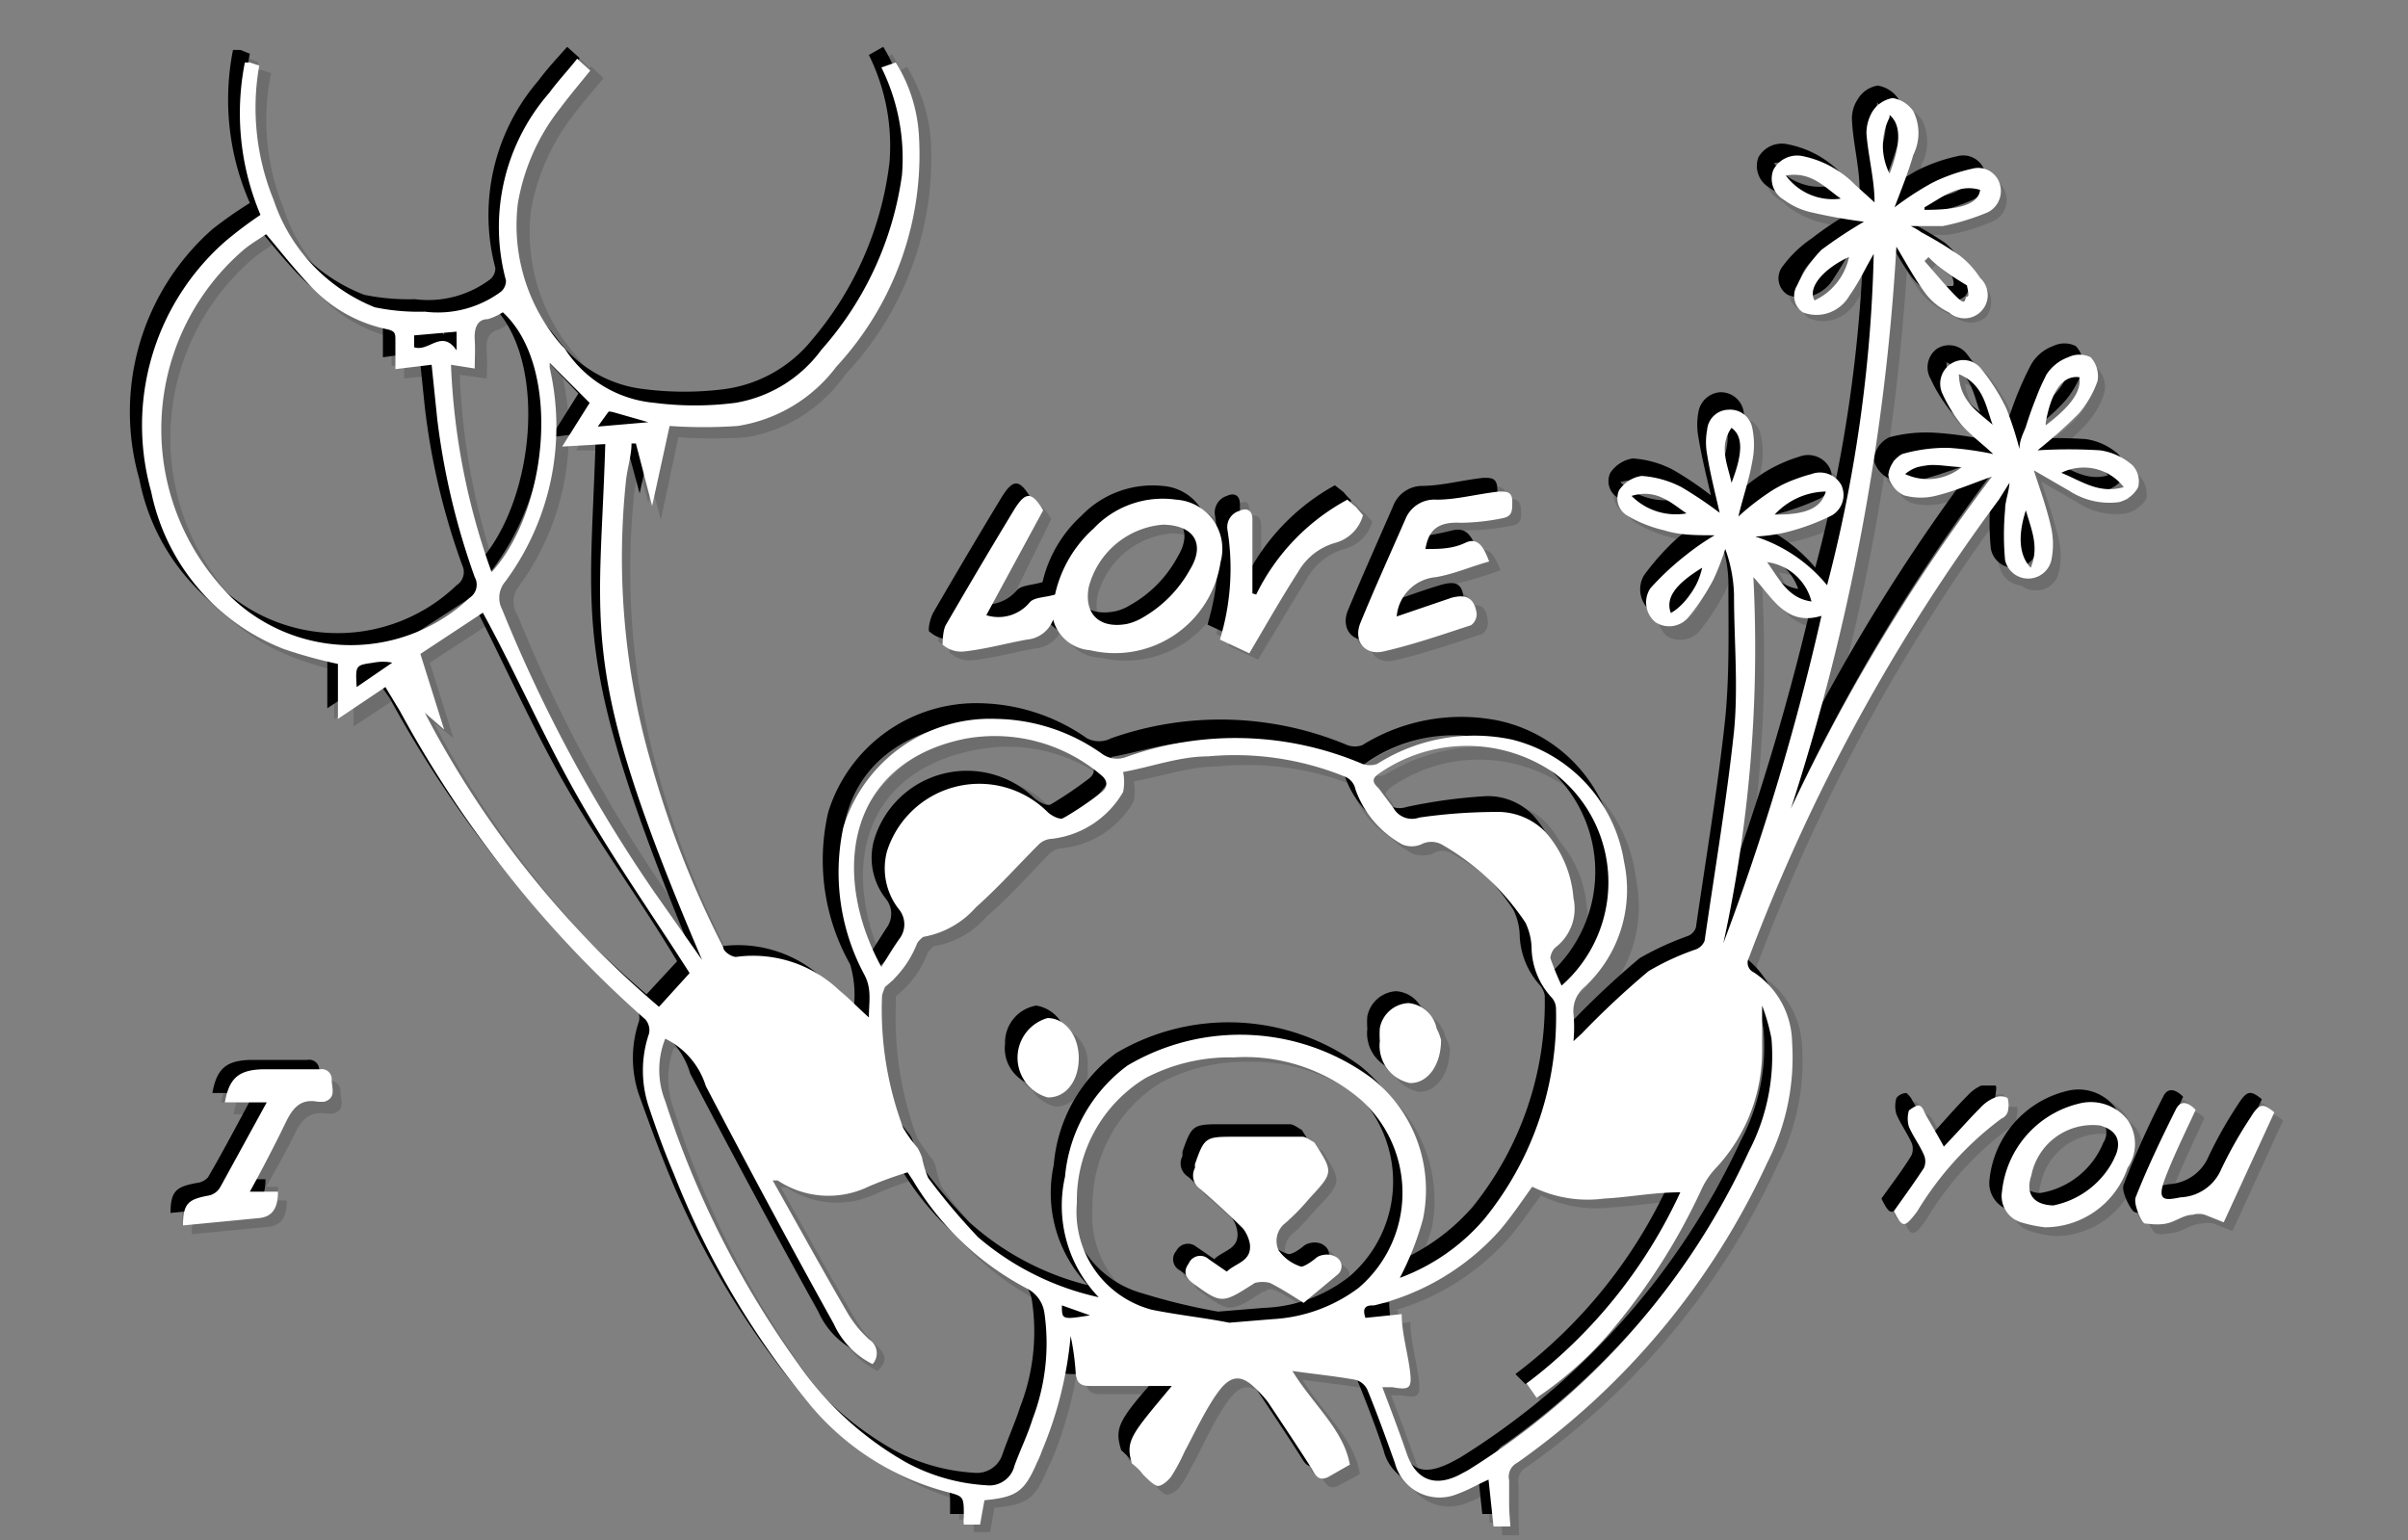 <svg xmlns="http://www.w3.org/2000/svg" viewBox="0 0 38.55 24.66"><rect x="0" y="0" width="38.55" height="24.66" fill="#808080" stroke="none"/><defs><style>.cls-1{isolation:isolate;}.cls-2{opacity:0.15;}.cls-2,.cls-3{mix-blend-mode:multiply;}.cls-4{fill:#fff;}</style></defs><title>convert-FIX-SVG-03</title><g class="cls-1"><g id="Layer_1" data-name="Layer 1"><g class="cls-2"><path d="M24.12,24.38h-.27l-.07-.75c-.18.08-.34.17-.51.23a.72.72,0,0,1-1-.5c-.14-.39-.29-.78-.44-1.16a.33.33,0,0,0-.21-.17c-.33-.06-.66-.09-1-.14.34.55.83.94.92,1.51l-.35.19c-.13.07-.18,0-.24-.12-.24-.36-.47-.72-.71-1.07a1.9,1.9,0,0,0-.19-.21c-.23-.23-.4-.24-.59,0s-.38.64-.56,1c-.08.13-.13.27-.22.39s-.15.16-.22.15-.16-.12-.23-.19a.91.91,0,0,0-.17-.17c-.11-.37-.06-.48.63-1.25l-.52,0h-.8c-.15,0-.21-.08-.21-.23a2.82,2.82,0,0,0-.09-.57,6.46,6.46,0,0,1-.45,1.83l-.09.19c-.2.47-.31.55-.84.6l-.07.39h-.26c0-.05,0-.09,0-.12,0-.33,0-.33-.26-.4a4.07,4.07,0,0,1-2.1-1.39,12.91,12.91,0,0,1-2.21-3.73c-.15-.35-.28-.71-.41-1.07a1.83,1.83,0,0,1,0-1.18.3.3,0,0,0-.05-.23,18.12,18.12,0,0,1-3.94-4.94L6.12,11l-.77.51V10.6a6.59,6.59,0,0,1-.87-.24A3.42,3.42,0,0,1,2.37,7.81a3.94,3.94,0,0,1,1.17-4,4.94,4.94,0,0,1,.57-.42A4.14,4.14,0,0,1,3.87.94H4L4.14,1a3.72,3.72,0,0,0,.19,2.14A2.75,2.75,0,0,0,6,4.86a3.59,3.59,0,0,0,.81.07A1.65,1.65,0,0,0,8,4.61a.23.23,0,0,0,.08-.18,3.3,3.3,0,0,1,.69-3c.14-.18.3-.36.46-.54l.2.19c-.16.2-.33.39-.48.59a3.47,3.47,0,0,0-.68,1.53A2.94,2.94,0,0,0,9,5.48l.08.1a2,2,0,0,0,1.4.82,5.14,5.14,0,0,0,1.3,0,2.17,2.17,0,0,0,1.37-.84,5.45,5.45,0,0,0,1.27-2.84A3.41,3.41,0,0,0,14.05,1l.23-.13A2.66,2.66,0,0,1,14.66,2a5,5,0,0,1-1.32,3.72,2.43,2.43,0,0,1-1.58,1,8.06,8.06,0,0,1-1.1,0l-.28,1.33h0l-.27-1H10c0,.2-.07.41-.09.61a12,12,0,0,0,.39,4.46,14.86,14.86,0,0,0,1.18,3c0,.07.14.17.2.16a2,2,0,0,1,1.65.53c.16.13.3.27.47.43a1.73,1.73,0,0,0-.06-.68,3.38,3.38,0,0,1-.35-2.35,2.51,2.51,0,0,1,2.46-1.75,3.07,3.07,0,0,1,1.68.56.42.42,0,0,0,.39.05,5.25,5.25,0,0,1,3.78.11.3.3,0,0,0,.24,0,3,3,0,0,1,2.15-.39A2.42,2.42,0,0,1,26,13.74a2.18,2.18,0,0,1-.63,2,.49.49,0,0,0-.18.42,3.89,3.89,0,0,1,0,.44l.13-.12c.35-.32.69-.67,1.07-1a4.75,4.75,0,0,1,.76-.34.26.26,0,0,0,.14-.15c.17-1.11.36-2.22.47-3.34a20.2,20.2,0,0,0,.05-2.2,2.41,2.41,0,0,0-.14-.73c-.07.17-.12.34-.2.49a2.94,2.94,0,0,1-.39.6.38.38,0,1,1-.61-.45A2.85,2.85,0,0,1,27,8.83a2.74,2.74,0,0,1,.45-.32c-.3,0-.56,0-.82-.08A2.07,2.07,0,0,1,26,8.2a.31.31,0,0,1-.14-.4.51.51,0,0,1,.36-.24,1.57,1.57,0,0,1,.64.18,5.19,5.19,0,0,1,.62.42c-.07-.31-.15-.62-.21-.94a1.08,1.08,0,0,1,0-.4.38.38,0,0,1,.35-.32.36.36,0,0,1,.37.29,1.33,1.33,0,0,1,0,.56c0,.28-.14.56-.22.86a5.12,5.12,0,0,1,.54-.41A2.43,2.43,0,0,1,29,7.53a.4.4,0,0,1,.47.18.38.38,0,0,1-.15.49,4.93,4.93,0,0,1-.76.28,3,3,0,0,1-.47,0,2.46,2.46,0,0,1,1.15.78A23,23,0,0,0,30,3.84c0,.07-.06.12-.09.16a6.61,6.61,0,0,1-.39.68.65.65,0,0,1-.31.26.58.58,0,0,1-.43,0,.32.32,0,0,1-.09-.44A2,2,0,0,1,29.11,4a5.28,5.28,0,0,1,.68-.44c-.3-.06-.6-.1-.89-.17a1.61,1.61,0,0,1-.44-.21.41.41,0,0,1-.17-.48.44.44,0,0,1,.47-.21,1.64,1.64,0,0,1,.85.45l.3.28c0-.36-.1-.72-.12-1.09a.56.56,0,0,1,.09-.36.35.35,0,0,1,.65,0,.78.78,0,0,1,0,.7c-.08.28-.19.55-.3.84a6.39,6.39,0,0,1,.58-.38,2.68,2.68,0,0,1,.67-.24.37.37,0,0,1,.24.7,3,3,0,0,1-.72.22c-.16,0-.33,0-.51,0l.18.1a5.6,5.6,0,0,1,.61.38,1.34,1.34,0,0,1,.32.35.39.39,0,0,1,0,.49.38.38,0,0,1-.47.06,1.22,1.22,0,0,1-.39-.32c-.17-.23-.3-.49-.46-.73a35.85,35.85,0,0,1-1.69,8.94,30.68,30.68,0,0,1,3.22-5.31c-.31.1-.58.22-.87.29a1,1,0,0,1-.53,0,.45.45,0,0,1-.26-.31.44.44,0,0,1,.22-.34,2.29,2.29,0,0,1,.74-.11,5.09,5.09,0,0,1,.73.1,6,6,0,0,1-.51-.46,2,2,0,0,1-.3-.5.37.37,0,0,1,.62-.4,3,3,0,0,1,.39.64,6,6,0,0,1,.21.64c0-.14.06-.25.1-.35A6.6,6.6,0,0,1,32.7,6a.67.67,0,0,1,.35-.29.43.43,0,0,1,.37,0,.44.44,0,0,1,.1.38,1.24,1.24,0,0,1-.3.52c-.19.21-.42.38-.65.59a8,8,0,0,1,1,0,1.09,1.09,0,0,1,.51.24.37.37,0,0,1,.1.36.55.55,0,0,1-.32.23,1.09,1.09,0,0,1-.78-.18c-.2-.1-.39-.22-.58-.33.1.31.21.62.28.93a1.15,1.15,0,0,1,0,.52A.37.37,0,0,1,32,9a3.75,3.75,0,0,1,0-.82c0-.14.06-.27.07-.43l-.15.18a29.59,29.59,0,0,0-4,7.33.16.16,0,0,0,.07.24,1.42,1.42,0,0,1,.62,1.13,3.67,3.67,0,0,1-.41,1.92,12.05,12.05,0,0,1-4,4.8.27.27,0,0,0-.13.28c0,.13,0,.25,0,.38S24.12,24.23,24.12,24.38Zm-6.59-3.67A2.13,2.13,0,0,1,17,18.79,2.5,2.5,0,0,1,18,17a3.53,3.53,0,0,1,3.91.21,2.29,2.29,0,0,1,.82,2.25,4.75,4.75,0,0,1-.38.94,3.35,3.35,0,0,0,1.35-.93,5.15,5.15,0,0,0,1.16-3.39.28.28,0,0,0-.09-.18,1.29,1.29,0,0,1-.31-.76,1,1,0,0,0-.1-.43A3.8,3.8,0,0,0,23,13.47a.29.29,0,0,0-.32,0,.42.42,0,0,1-.31,0,1.5,1.5,0,0,1-.74-.88.33.33,0,0,0-.19-.21A4.64,4.64,0,0,0,19.29,12c-.46,0-.91.16-1.36.24a.85.85,0,0,1,0,.33,1.49,1.49,0,0,1-1.13.74.37.37,0,0,0-.23.1c-.32.33-.62.67-.95,1a1.42,1.42,0,0,1-.83.47s-.09.06-.11.11a1.58,1.58,0,0,1-.51.69s-.05.11-.05.17a5.32,5.32,0,0,0,.35,2.09,1.41,1.41,0,0,0,.23.33.35.35,0,0,1,.06.14,1.43,1.43,0,0,0,.1.33,9.33,9.33,0,0,0,.8,1A4.43,4.43,0,0,0,17.53,20.71ZM6.27,5.86c0-.17,0-.32,0-.46s0-.16-.15-.19A2.35,2.35,0,0,1,5,4.6c-.28-.28-.52-.59-.79-.91-.1.07-.23.15-.35.25a3.81,3.81,0,0,0-.2,5.58,2.77,2.77,0,0,0,3.81,0,.27.27,0,0,0,.09-.33,11.76,11.76,0,0,1-.61-2.54l-.09-.88Zm4.32,10.71a1.5,1.5,0,0,0,0,1,15.15,15.15,0,0,0,2.14,4.2,5.24,5.24,0,0,0,1.71,1.57,3,3,0,0,0,1.29.37.42.42,0,0,0,.46-.3c.09-.25.2-.5.28-.75a3.33,3.33,0,0,0,.19-1.71.49.49,0,0,0-.28-.38,4.74,4.74,0,0,1-1.83-1.75.44.44,0,0,0-.08-.11,5,5,0,0,0-.62.22,1.45,1.45,0,0,1-1.45-.1l-.09,0c.4.7.78,1.4,1.18,2.08a1.83,1.83,0,0,0,.37.46.25.25,0,0,1,.05.39,1.31,1.31,0,0,1-.62-.63c-.69-1.27-1.38-2.54-2-3.82A1.34,1.34,0,0,0,10.59,16.57Zm9.05,4.56v-.05l.74,0a2.42,2.42,0,0,0,1.36-.51,1.94,1.94,0,0,0,.05-3,2.83,2.83,0,0,0-2.05-.69,2.9,2.9,0,0,0-1.41.33,2.33,2.33,0,0,0-1.1,2,1.65,1.65,0,0,0,1.2,1.72C18.83,21,19.24,21.05,19.64,21.13Zm4.83-2.19c-.18.24-.34.48-.53.7a3.87,3.87,0,0,1-2,1.19c-.09,0-.21,0-.13.21l.57-.06c0,.28.09.58.13.88s0,.33-.27.28h-.17c.14.37.27.71.39,1.05s.38.57.84.35l.14-.08A11.72,11.72,0,0,0,28,18.37a3.2,3.2,0,0,0,.36-1.8A3.46,3.46,0,0,0,28.2,16c0,.25,0,.48,0,.71a2.69,2.69,0,0,1-.72,1.87,1.61,1.61,0,0,0-.24.34,10,10,0,0,1-1.38,2.2,5.63,5.63,0,0,1-1.27,1.16l-.15-.22A8.15,8.15,0,0,0,26.86,19c-.43,0-.82.08-1.21.1A2,2,0,0,1,24.47,18.94ZM6.74,11.36a15.73,15.73,0,0,0,3.75,4.7l.49-.53c-.6-.94-1.24-1.86-1.79-2.82s-1-2-1.51-3l-1,.65L7,11.62l0,0Zm2-5.61s0,.06,0,.09a4.16,4.16,0,0,1-.71,3.41A.4.4,0,0,0,8,9.7a23.05,23.05,0,0,0,2.45,4.53c.24.37.5.72.76,1.08-2-4.67-1.64-5.22-1.56-8.26L9,7.1l.44-.7ZM25,15.72a2.18,2.18,0,0,0-.1-3.38,2.46,2.46,0,0,0-2.83,0c-.09.07-.11.14,0,.23l.24.32a.36.36,0,0,0,.42.15,8.33,8.33,0,0,1,1.22-.17,1,1,0,0,1,.81.31,1.81,1.81,0,0,1,.45,1.06.77.77,0,0,1-.29.79s-.09.13-.07.18S24.89,15.54,25,15.72Zm-10.9-.28.3-.47a.36.36,0,0,0,0-.46,1.08,1.08,0,0,1-.2-.94,1.52,1.52,0,0,1,1.15-1.08,1.5,1.5,0,0,1,1.42.4c.07.06.21.13.26.11a6.82,6.82,0,0,0,.62-.43c.11-.09.08-.19,0-.26a2.6,2.6,0,0,0-2.19-.58C13.5,12.16,13.23,13.89,14.06,15.44ZM7.81,9.1C8.72,8.12,8.92,5.81,8,5a.88.88,0,0,1-.24.11c-.18,0-.22.16-.2.33s0,.3,0,.46L7.16,5.8A11.31,11.31,0,0,0,7.81,9.1ZM27.54,15A41.31,41.31,0,0,0,29.1,9.81c-.56.16-.78-.29-1.09-.63A22.15,22.15,0,0,1,27.54,15ZM33.9,7.75A.83.83,0,0,0,33,7.51C33.28,7.65,33.54,7.86,33.9,7.75ZM32.35,8c-.16.43-.14.79,0,1C32.61,8.68,32.45,8.38,32.35,8Zm-.51-1.3c-.1-.29-.14-.63-.54-.8C31.31,6.37,31.6,6.54,31.84,6.74ZM30.79,4l-.08.09.5.57s.12,0,.18,0,0-.15,0-.18S31,4.2,30.79,4ZM28.54,2.75a.89.89,0,0,0,.88.37C29.15,2.92,28.93,2.69,28.54,2.75Zm4.16,4c.41-.32.57-.54.53-.76C33,6,32.78,6.26,32.7,6.71ZM29.55,4c-.42.19-.67.51-.56.7A1,1,0,0,0,29.55,4Zm1.84,3.37c-.34,0-.65-.13-.95.11A.84.84,0,0,0,31.39,7.38ZM30.2,1.78a.92.92,0,0,0,0,.91C30.37,2.26,30.39,2,30.2,1.78Zm.55,1.49c.55,0,.86-.09.9-.33C31.31,2.88,31.07,3.08,30.75,3.27Zm-3.09,4.4c.19-.48.18-.75,0-.88C27.45,7.1,27.6,7.38,27.66,7.67Zm1.28,1.9a.84.84,0,0,0-.7-.6C28.44,9.23,28.57,9.52,28.94,9.57ZM27.19,9c-.44.27-.59.49-.5.73C27,9.61,27.08,9.31,27.19,9Zm1.16-.85c.53,0,.75-.11.82-.36A1.13,1.13,0,0,0,28.35,8.18ZM27,8.17c-.25-.18-.47-.41-.87-.28A1.09,1.09,0,0,0,27,8.17ZM9.51,6.77l.82-.07v0L9.7,6.49ZM6.58,5.51c.23.07.44-.31.67,0V5.26l-.67,0Zm-.93,5.43.58-.39a.81.81,0,0,0-.31,0C5.64,10.6,5.63,10.6,5.65,10.94ZM17.39,21,17,20.84C17,21.07,17,21.07,17.39,21Z"/><path d="M16.81,9.86a.49.49,0,0,1-.43.32c-.33.06-.65.15-1,.19a.5.5,0,0,1-.36-.1s0-.23,0-.32c.36-.62.72-1.23,1.09-1.84.19-.31.29-.3.47,0l-.9,1.68a.62.62,0,0,0,.68-.2c.08-.08.24-.08.41-.13a2.12,2.12,0,0,1,.62-1.06,1.54,1.54,0,0,1,1.3-.47.78.78,0,0,1,.71,1,1.71,1.71,0,0,1-2.09,1.41A.64.64,0,0,1,16.81,9.86Zm1.75-1.51a1.31,1.31,0,0,0-1.19,1c-.08.43.17.67.61.59a.68.68,0,0,0,.25-.09A2.11,2.11,0,0,0,19,9.09C19.24,8.66,19.06,8.35,18.56,8.35Z"/><path d="M22.76,8.73c.22,0,.44-.05.64-.09s.31.08.39.29a7.51,7.51,0,0,1-.86.25.68.68,0,0,0-.62.63l.88-.29a.27.27,0,0,1,.4.24.26.26,0,0,1-.1.19c-.46.15-.92.31-1.39.42-.31.08-.5-.17-.38-.46.23-.55.48-1.11.72-1.66a.53.53,0,0,1,.45-.33c.32,0,.64-.08,1-.13.12,0,.21,0,.22.16s0,.25-.17.27a5,5,0,0,1-.65.08C23,8.29,22.82,8.44,22.76,8.73Z"/><path d="M4,19l.45,0c0,.25-.08.4-.29.42l-1.24.12c0-.36.1-.42.42-.48A.28.28,0,0,0,3.47,19c.25-.43.48-.87.75-1.35H3.54c.07-.39.22-.52.61-.53s.61,0,.91,0c.14,0,.19.06.19.17s.09.29-.12.36l-.1,0c-.3-.06-.42.13-.53.35S4.15,18.64,4,19Z"/><path d="M32.68,19.59c-.12,0-.24,0-.35-.06A.47.47,0,0,1,32,19a1.63,1.63,0,0,1,1.24-1.42.75.75,0,0,1,.78.26.71.71,0,0,1,0,.78A1.36,1.36,0,0,1,32.68,19.59Zm.13-.35a1.35,1.35,0,0,0,1-.8.31.31,0,0,0-.25-.47,1,1,0,0,0-1.1.79A.35.35,0,0,0,32.81,19.24Z"/><path d="M20.05,9.46a3.52,3.52,0,0,1,1.46-1.55l.14.12a1.36,1.36,0,0,1,.12.12.63.63,0,0,1-.45.44,1.06,1.06,0,0,0-.6.48c-.26.42-.51.85-.78,1.3l-.47-.22a3.92,3.92,0,0,0,.13-1.76c0-.17,0-.25.18-.31S20,8,20,8.21V9.44Z"/><path d="M35.54,19.51a2,2,0,0,0-.3-.11.41.41,0,0,0-.19,0c-.15,0-.28.11-.42.14s-.29.05-.34,0a.58.58,0,0,1-.15-.43c.18-.48.41-.94.63-1.4.07-.15.19-.13.32,0-.17.37-.34.73-.49,1.11s0,.34.26.3a.73.73,0,0,0,.64-.46,5.76,5.76,0,0,1,.48-.83c.13-.22.19-.23.37-.07Z"/><path d="M30.27,19.34c.16-.25.33-.47.47-.7a.31.31,0,0,0,0-.21,3.88,3.88,0,0,1-.24-.45.33.33,0,0,1,0-.26s.09-.08.15-.08.07.07.1.11l.31.55.58-.62a.65.65,0,0,1,.21-.16c.07,0,.19,0,.22,0s0,.15,0,.22-.06.08-.1.11a5.2,5.2,0,0,0-1.35,1.49C30.43,19.61,30.4,19.61,30.27,19.34Z"/><path d="M23,16.59c0,.41-.22.7-.49.69a.6.6,0,0,1-.48-.67.69.69,0,0,1,0-.2.5.5,0,0,1,.46-.4.49.49,0,0,1,.46.4A.69.69,0,0,1,23,16.59Z"/><path d="M17.22,16.88c0,.37-.22.65-.51.64a.6.6,0,0,1-.48-.66c0-.34.25-.62.5-.61S17.21,16.53,17.22,16.88Z"/><path d="M20.82,20.8c-.2-.11-.37-.23-.55-.31a.65.65,0,0,0-.24,0h0c-.53.35-.53.34-1,0a.2.2,0,0,1-.06-.31.2.2,0,0,1,.32-.06l.29.19c.14-.14.41-.16.37-.43a.44.44,0,0,0-.11-.25c-.22-.23-.45-.44-.68-.64a.26.26,0,0,1-.09-.33s0,0,0-.06c.15-.44.17-.45.62-.45h1.1c.07,0,.13.06.19.09a.05.05,0,0,1,0,0c.32.48.32.48-.07.89a4.83,4.83,0,0,1-.38.4.35.35,0,0,0-.12.43.69.69,0,0,0,.36.26c.06,0,.17-.07.24-.13a.21.21,0,0,1,.34,0,.17.17,0,0,1,0,.27Z"/><path d="M24.32,24.58h-.27L24,23.83c-.18.08-.34.17-.51.23a.73.73,0,0,1-1-.5c-.13-.39-.28-.78-.44-1.17a.3.3,0,0,0-.2-.16c-.33-.06-.66-.09-1-.14.34.55.83.94.92,1.51l-.35.19c-.13.06-.18,0-.25-.12-.23-.36-.47-.72-.71-1.08a1.12,1.12,0,0,0-.18-.2c-.23-.24-.4-.24-.59,0s-.38.64-.56,1c-.08.12-.13.27-.22.38a.33.33,0,0,1-.22.16c-.08,0-.16-.12-.23-.19a1,1,0,0,0-.17-.18c-.11-.36-.06-.47.63-1.24l-.52,0-.8,0c-.16,0-.21-.08-.22-.23a2.24,2.24,0,0,0-.08-.57,6.46,6.46,0,0,1-.45,1.83l-.09.19c-.2.47-.32.55-.84.6l-.07.39h-.26s0-.09,0-.13c0-.32,0-.32-.26-.39a4.2,4.2,0,0,1-2.11-1.39,13.52,13.52,0,0,1-2.21-3.73c-.14-.35-.27-.71-.4-1.07a1.83,1.83,0,0,1,0-1.18.26.26,0,0,0-.06-.23,18.27,18.27,0,0,1-3.93-4.94l-.2-.34-.76.5V10.8a6.2,6.2,0,0,1-.87-.24A3.42,3.42,0,0,1,2.57,8,3.9,3.9,0,0,1,3.74,4a6.53,6.53,0,0,1,.57-.43,4.1,4.1,0,0,1-.24-2.45h.12l.15.05a3.73,3.73,0,0,0,.19,2.14A2.77,2.77,0,0,0,6.17,5.06,3.54,3.54,0,0,0,7,5.13a1.65,1.65,0,0,0,1.21-.32.23.23,0,0,0,.08-.18A3.3,3.3,0,0,1,9,1.6c.14-.19.3-.36.46-.54l.2.19c-.16.2-.33.39-.48.59a3.47,3.47,0,0,0-.68,1.53,3,3,0,0,0,.71,2.31l.08.1a2,2,0,0,0,1.4.82,5.07,5.07,0,0,0,1.29,0,2.17,2.17,0,0,0,1.38-.84,5.36,5.36,0,0,0,1.26-2.84,3.27,3.27,0,0,0-.33-1.72l.23-.13a2.66,2.66,0,0,1,.38,1.15A5.05,5.05,0,0,1,13.53,6a2.43,2.43,0,0,1-1.57,1,8.06,8.06,0,0,1-1.1,0l-.28,1.32h0l-.27-1h-.07c0,.2-.07.4-.09.61a12,12,0,0,0,.39,4.46,14.86,14.86,0,0,0,1.18,3c0,.07.14.16.2.15a2,2,0,0,1,1.65.54c.16.13.29.27.47.43a1.73,1.73,0,0,0-.06-.68,3.4,3.4,0,0,1-.35-2.36,2.48,2.48,0,0,1,2.46-1.74,3.07,3.07,0,0,1,1.68.56.42.42,0,0,0,.39,0,5.25,5.25,0,0,1,3.78.11.3.3,0,0,0,.24,0,3,3,0,0,1,2.15-.39,2.39,2.39,0,0,1,1.86,2.06,2.15,2.15,0,0,1-.62,2,.51.51,0,0,0-.19.42,2.32,2.32,0,0,1,0,.44l.13-.12c.35-.32.69-.67,1.07-1a4.78,4.78,0,0,1,.76-.35.22.22,0,0,0,.14-.14c.16-1.11.35-2.23.47-3.35.07-.72.05-1.46.05-2.19A2.12,2.12,0,0,0,27.8,9a4.14,4.14,0,0,1-.19.49,4.12,4.12,0,0,1-.39.6.41.41,0,0,1-.54.09.44.44,0,0,1-.08-.55A3.94,3.94,0,0,1,27.15,9a3.5,3.5,0,0,1,.45-.31c-.3,0-.56,0-.82-.08a2.07,2.07,0,0,1-.58-.23.31.31,0,0,1-.14-.4.51.51,0,0,1,.36-.24,1.62,1.62,0,0,1,.64.18,5.41,5.41,0,0,1,.61.41c-.06-.3-.15-.62-.2-.93a1.08,1.08,0,0,1,0-.4.38.38,0,0,1,.35-.32.36.36,0,0,1,.37.29,1.31,1.31,0,0,1,0,.56c-.05.28-.14.56-.22.86A6.31,6.31,0,0,1,28.57,8a2.3,2.3,0,0,1,.6-.27.37.37,0,0,1,.32.67,4.14,4.14,0,0,1-.77.27,2.58,2.58,0,0,1-.46.06,2.46,2.46,0,0,1,1.15.78A23,23,0,0,0,30.19,4c0,.07-.06.12-.09.16-.13.23-.24.46-.39.68a.65.65,0,0,1-.31.26.58.58,0,0,1-.43,0,.31.31,0,0,1-.1-.43,1.89,1.89,0,0,1,.44-.53A5.34,5.34,0,0,1,30,3.71c-.3,0-.6-.09-.89-.16a1.48,1.48,0,0,1-.44-.21.4.4,0,0,1-.17-.48A.43.43,0,0,1,29,2.65a1.61,1.61,0,0,1,.84.45l.31.28c0-.36-.1-.73-.12-1.09a.56.56,0,0,1,.09-.36.46.46,0,0,1,.32-.22.5.5,0,0,1,.33.21.78.78,0,0,1,0,.7c-.08.28-.19.55-.3.84A6.39,6.39,0,0,1,31,3.08a2.68,2.68,0,0,1,.67-.24.36.36,0,0,1,.43.23.37.37,0,0,1-.19.47,3.14,3.14,0,0,1-.72.22c-.16,0-.33,0-.51,0l.18.1c.2.12.41.23.61.37a1.83,1.83,0,0,1,.32.36.39.39,0,0,1,0,.49.38.38,0,0,1-.48,0A1.13,1.13,0,0,1,31,4.86c-.17-.23-.3-.49-.46-.74a35.93,35.93,0,0,1-1.69,9A30.15,30.15,0,0,1,32,7.75a9,9,0,0,1-.87.3,1,1,0,0,1-.54,0,.45.45,0,0,1-.25-.32.43.43,0,0,1,.22-.33,2.29,2.29,0,0,1,.74-.11,5.29,5.29,0,0,1,.73.1,6,6,0,0,1-.51-.46,2.33,2.33,0,0,1-.31-.5.37.37,0,0,1,.14-.48.36.36,0,0,1,.49.08,3.42,3.42,0,0,1,.39.64,5.35,5.35,0,0,1,.21.64c0-.14.06-.25.1-.35a5.25,5.25,0,0,1,.33-.77.67.67,0,0,1,.35-.29.41.41,0,0,1,.36,0,.42.42,0,0,1,.11.38,1.31,1.31,0,0,1-.3.52c-.19.21-.42.38-.65.59a7.79,7.79,0,0,1,1,0,1,1,0,0,1,.52.24.43.43,0,0,1,.1.36.55.55,0,0,1-.32.23,1.12,1.12,0,0,1-.79-.18l-.57-.33c.1.31.21.62.28.93a1.15,1.15,0,0,1,0,.52.36.36,0,0,1-.37.29.35.35,0,0,1-.36-.31,3.75,3.75,0,0,1,0-.82c0-.14.06-.27.07-.43l-.15.18a30,30,0,0,0-4,7.33.17.17,0,0,0,.08.24,1.42,1.42,0,0,1,.62,1.12,3.68,3.68,0,0,1-.41,1.93,12.05,12.05,0,0,1-4,4.8.25.25,0,0,0-.13.28c0,.12,0,.25,0,.38S24.31,24.43,24.32,24.58Zm-6.59-3.67A2.13,2.13,0,0,1,17.19,19a2.47,2.47,0,0,1,1-1.79,3.53,3.53,0,0,1,3.91.21,2.3,2.3,0,0,1,.82,2.25,5.44,5.44,0,0,1-.38.94,3.35,3.35,0,0,0,1.35-.93,5.15,5.15,0,0,0,1.16-3.39A.34.34,0,0,0,25,16.1a1.26,1.26,0,0,1-.31-.76,1,1,0,0,0-.1-.43,3.8,3.8,0,0,0-1.34-1.24.29.29,0,0,0-.32,0,.47.47,0,0,1-.31,0,1.53,1.53,0,0,1-.74-.88.33.33,0,0,0-.19-.21,4.64,4.64,0,0,0-2.18-.31c-.46,0-.91.16-1.36.24a.8.8,0,0,1,0,.32,1.5,1.5,0,0,1-1.14.75.32.32,0,0,0-.22.1c-.32.33-.62.67-1,1a1.42,1.42,0,0,1-.84.47s-.08.06-.1.11a1.58,1.58,0,0,1-.51.69s0,.11,0,.17a5.53,5.53,0,0,0,.34,2.09,2.44,2.44,0,0,0,.23.33.37.37,0,0,1,.07.14,1.59,1.59,0,0,0,.1.33,8.2,8.2,0,0,0,.8.95A4.43,4.43,0,0,0,17.73,20.91ZM6.47,6.06c0-.17,0-.32,0-.47s0-.15-.15-.18A2.31,2.31,0,0,1,5.19,4.8c-.28-.28-.52-.59-.79-.91-.1.07-.23.15-.35.25a3.79,3.79,0,0,0-.2,5.57,2.75,2.75,0,0,0,3.81,0,.25.25,0,0,0,.09-.32,11.15,11.15,0,0,1-.61-2.55L7.05,6Zm4.32,10.71a1.41,1.41,0,0,0,0,1A15,15,0,0,0,12.91,22a5.27,5.27,0,0,0,1.72,1.57,3.09,3.09,0,0,0,1.29.37.43.43,0,0,0,.46-.3c.09-.26.2-.5.28-.75a3.33,3.33,0,0,0,.19-1.71.49.49,0,0,0-.28-.38A4.74,4.74,0,0,1,14.74,19l-.08-.12a5.85,5.85,0,0,0-.63.23,1.45,1.45,0,0,1-1.44-.1s0,0-.09,0c.4.71.78,1.41,1.18,2.09a1.83,1.83,0,0,0,.37.46c.13.13.16.23,0,.39a1.29,1.29,0,0,1-.62-.64c-.7-1.26-1.38-2.53-2.05-3.81A1.29,1.29,0,0,0,10.79,16.77Zm9.05,4.55v0l.73-.06a2.34,2.34,0,0,0,1.37-.5,2,2,0,0,0,.05-3A2.83,2.83,0,0,0,20,17a2.9,2.9,0,0,0-1.41.33,2.31,2.31,0,0,0-1.1,2,1.63,1.63,0,0,0,1.2,1.71A9.8,9.8,0,0,0,19.84,21.32Zm4.83-2.18c-.18.24-.34.48-.53.7a3.91,3.91,0,0,1-2,1.19c-.09,0-.21,0-.14.2l.58-.06c0,.29.09.59.13.89s0,.33-.27.28h-.17q.21.54.39,1.05c.16.47.38.57.83.35l.15-.08a11.83,11.83,0,0,0,4.5-5.08,3.2,3.2,0,0,0,.36-1.8,3.51,3.51,0,0,0-.15-.53c0,.25,0,.48,0,.71a2.71,2.71,0,0,1-.72,1.87,1.31,1.31,0,0,0-.24.34A10,10,0,0,1,26,21.36a5.63,5.63,0,0,1-1.27,1.16l-.16-.22a8.08,8.08,0,0,0,2.46-3.07c-.43,0-.82.08-1.22.1A2,2,0,0,1,24.67,19.14ZM6.94,11.56a15.73,15.73,0,0,0,3.75,4.7l.49-.53c-.6-.94-1.24-1.86-1.79-2.82s-1-2-1.51-2.95l-1,.65.38,1.21,0,0ZM9,6A.29.29,0,0,1,9,6a4.16,4.16,0,0,1-.71,3.41.4.4,0,0,0,0,.45,23.05,23.05,0,0,0,2.45,4.53c.24.37.5.72.75,1.08-2-4.67-1.64-5.22-1.55-8.26l-.72,0,.44-.7Zm16.19,10a2.2,2.2,0,0,0-.1-3.39,2.46,2.46,0,0,0-2.83,0c-.09.07-.11.14,0,.23l.24.32a.36.36,0,0,0,.42.15,8.33,8.33,0,0,1,1.22-.17,1,1,0,0,1,.8.3,1.81,1.81,0,0,1,.46,1.07.77.77,0,0,1-.29.79.27.27,0,0,0-.08.18C25,15.59,25.09,15.74,25.16,15.92Zm-10.9-.28.3-.47a.36.36,0,0,0,0-.46,1.06,1.06,0,0,1-.2-.94,1.52,1.52,0,0,1,1.15-1.08,1.5,1.5,0,0,1,1.42.4c.07.06.2.13.26.1a6.15,6.15,0,0,0,.62-.42c.11-.09.08-.19,0-.26a2.62,2.62,0,0,0-2.19-.59C13.69,12.36,13.43,14.09,14.26,15.64ZM8,9.3c.91-1,1.11-3.29.18-4.14A.88.88,0,0,1,8,5.27c-.18.05-.22.16-.21.33a3.49,3.49,0,0,1,0,.46L7.36,6A11,11,0,0,0,8,9.3Zm19.72,5.94A39.8,39.8,0,0,0,29.3,10c-.56.16-.78-.29-1.09-.63A21.78,21.78,0,0,1,27.73,15.24ZM34.09,8a.81.81,0,0,0-.91-.24C33.48,7.85,33.74,8.05,34.09,8Zm-1.54.29c-.16.43-.15.79.05,1C32.81,8.88,32.64,8.58,32.55,8.24ZM32,6.94c-.11-.29-.14-.63-.54-.8C31.51,6.56,31.8,6.74,32,6.94ZM31,4.23l-.09.09.51.58s.12,0,.18,0,0-.15,0-.18C31.38,4.56,31.18,4.4,31,4.23ZM28.74,3a.9.9,0,0,0,.87.37C29.35,3.12,29.13,2.89,28.74,3Zm4.16,4c.41-.32.57-.54.53-.77C33.18,6.16,33,6.46,32.9,6.91Zm-3.15-2.7c-.42.19-.67.51-.56.7A1,1,0,0,0,29.75,4.21Zm1.84,3.37c-.34,0-.65-.13-.95.11A.84.84,0,0,0,31.59,7.58ZM30.39,2a1,1,0,0,0,0,.91C30.57,2.45,30.58,2.17,30.39,2ZM31,3.47c.55,0,.86-.09.89-.33C31.51,3.08,31.26,3.28,31,3.47Zm-3.09,4.4c.19-.49.18-.75,0-.88C27.65,7.3,27.8,7.58,27.86,7.87Zm1.28,1.9a.82.82,0,0,0-.71-.6C28.63,9.43,28.77,9.72,29.14,9.77Zm-1.75-.54c-.44.27-.59.49-.5.73C27.2,9.81,27.28,9.51,27.39,9.23Zm1.16-.85c.53,0,.75-.11.82-.36A1.13,1.13,0,0,0,28.55,8.38Zm-1.39,0c-.25-.17-.47-.4-.88-.28A1.06,1.06,0,0,0,27.16,8.36ZM9.71,7l.81-.07v0l-.63-.18ZM6.77,5.7c.24.08.45-.3.68,0v-.3l-.68.06Zm-.92,5.44.58-.39a.81.81,0,0,0-.31,0C5.83,10.79,5.83,10.8,5.85,11.14ZM17.59,21.2,17.16,21C17.15,21.27,17.15,21.27,17.59,21.2Z"/><path d="M17,10.06a.49.49,0,0,1-.42.32c-.33.06-.65.15-1,.19a.46.46,0,0,1-.36-.11c-.05,0,0-.22.05-.31.36-.62.72-1.23,1.09-1.84.19-.31.29-.3.47,0L16,10a.63.63,0,0,0,.69-.2c.07-.08.24-.08.41-.13a2.07,2.07,0,0,1,.62-1.06A1.58,1.58,0,0,1,19,8.12a.79.79,0,0,1,.71,1,1.71,1.71,0,0,1-2.09,1.41A.66.66,0,0,1,17,10.06Zm1.76-1.52a1.34,1.34,0,0,0-1.19,1c-.08.43.17.67.61.59a.77.77,0,0,0,.25-.1,1.94,1.94,0,0,0,.76-.77C19.44,8.85,19.26,8.55,18.76,8.54Z"/><path d="M23,8.93c.22,0,.43,0,.64-.1s.3.09.38.3a6.83,6.83,0,0,1-.85.25.69.69,0,0,0-.63.63c.3-.1.59-.21.89-.29s.36,0,.39.24a.22.22,0,0,1-.09.19c-.46.15-.92.31-1.39.42-.31.08-.5-.17-.38-.46.23-.55.48-1.11.72-1.66a.5.5,0,0,1,.45-.33c.32,0,.64-.09,1-.13.12,0,.21,0,.22.16s0,.25-.17.27a3.69,3.69,0,0,1-.65.07C23.15,8.49,23,8.64,23,8.93Z"/><path d="M4.14,19.22l.45,0c0,.25-.07.39-.28.42l-1.24.12c0-.36.1-.42.42-.48a.28.28,0,0,0,.18-.09c.25-.43.48-.87.74-1.35H3.74c.07-.39.22-.52.61-.53h.91a.16.16,0,0,1,.19.17c0,.12.09.29-.12.35,0,0-.07,0-.1,0-.3-.05-.42.13-.53.36S4.35,18.84,4.14,19.22Z"/><path d="M32.88,19.79a2,2,0,0,1-.35-.07.45.45,0,0,1-.34-.49,1.63,1.63,0,0,1,1.23-1.42.74.74,0,0,1,.78.26.69.69,0,0,1,0,.78A1.37,1.37,0,0,1,32.88,19.79Zm.13-.35a1.32,1.32,0,0,0,1-.8.31.31,0,0,0-.24-.48,1,1,0,0,0-1.1.8A.35.35,0,0,0,33,19.44Z"/><path d="M20.25,9.66a3.47,3.47,0,0,1,1.46-1.55l.14.11.12.13a.63.63,0,0,1-.45.44,1,1,0,0,0-.6.48c-.26.42-.51.85-.78,1.29l-.47-.22a3.86,3.86,0,0,0,.12-1.75c0-.17.05-.25.19-.31s.21,0,.21.13c0,.37,0,.73,0,1.1v.13Z"/><path d="M35.74,19.71l-.3-.12a.41.41,0,0,0-.19,0c-.15,0-.28.11-.42.14s-.29.05-.34,0-.2-.32-.15-.43a14.61,14.61,0,0,1,.63-1.4c.07-.15.19-.13.32,0-.17.37-.34.73-.49,1.1s0,.35.26.3a.73.73,0,0,0,.64-.45,6.8,6.8,0,0,1,.47-.83c.14-.22.2-.23.38-.08Z"/><path d="M30.47,19.53c.16-.24.33-.46.47-.69a.26.26,0,0,0,0-.21c-.07-.15-.17-.29-.24-.45a.46.46,0,0,1,0-.26.21.21,0,0,1,.16-.08s.07.06.09.11l.32.55.57-.62a.82.82,0,0,1,.22-.16c.07,0,.18,0,.22,0s0,.15,0,.22-.06.08-.1.11a5.06,5.06,0,0,0-1.35,1.49C30.63,19.81,30.6,19.81,30.47,19.53Z"/><path d="M23.21,16.79c0,.41-.22.7-.5.69a.61.61,0,0,1-.48-.67,1.18,1.18,0,0,1,0-.2.5.5,0,0,1,.46-.4.49.49,0,0,1,.45.4A.47.47,0,0,1,23.21,16.79Z"/><path d="M17.41,17.08a.56.56,0,0,1-.5.64.61.61,0,0,1-.48-.67.6.6,0,0,1,.5-.61A.58.58,0,0,1,17.41,17.08Z"/><path d="M21,21c-.19-.11-.36-.23-.54-.32s-.16,0-.24,0h0c-.53.34-.53.34-1,0a.2.2,0,0,1-.06-.31.21.21,0,0,1,.32-.07l.29.2c.14-.14.4-.16.37-.43a.5.5,0,0,0-.11-.26c-.22-.22-.45-.43-.68-.63a.25.25,0,0,1-.09-.33s0-.05,0-.07c.15-.43.17-.44.62-.44s.73,0,1.1,0c.06,0,.13.06.19.09l0,0c.31.49.31.49-.07.9-.13.13-.24.28-.38.4a.35.35,0,0,0-.12.43.65.65,0,0,0,.36.26c.06,0,.17-.07.24-.13s.24-.09.34,0a.17.17,0,0,1,0,.27Z"/></g><g class="cls-3"><path d="M24,24.24h-.27l-.08-.75c-.17.08-.33.17-.5.23a.73.73,0,0,1-1-.5c-.13-.39-.28-.78-.44-1.17a.3.3,0,0,0-.2-.16c-.33-.06-.66-.09-1-.14.33.55.83.94.92,1.51l-.35.19c-.13.06-.18,0-.25-.12-.23-.36-.47-.72-.71-1.08a1.12,1.12,0,0,0-.18-.2c-.23-.24-.4-.24-.59,0s-.38.64-.56,1c-.08.12-.13.27-.22.38a.33.33,0,0,1-.22.16c-.08,0-.16-.12-.23-.19a1,1,0,0,0-.17-.18c-.11-.36-.06-.47.63-1.24L18,22l-.8,0C17,22,17,22,17,21.8a2.24,2.24,0,0,0-.08-.57,6.46,6.46,0,0,1-.45,1.83l-.09.19c-.2.47-.32.55-.84.6l-.07.39h-.26s0-.09,0-.13c0-.32,0-.32-.26-.39a4.2,4.2,0,0,1-2.11-1.39,13.52,13.52,0,0,1-2.21-3.73c-.14-.35-.27-.71-.4-1.07a1.83,1.83,0,0,1,0-1.18.26.26,0,0,0-.06-.23,18.27,18.27,0,0,1-3.93-4.94L6,10.84l-.76.5v-.88a6.2,6.2,0,0,1-.87-.24A3.42,3.42,0,0,1,2.23,7.67a3.9,3.9,0,0,1,1.17-4A6.53,6.53,0,0,1,4,3.25,4.1,4.1,0,0,1,3.73.8h.12L4,.86A3.73,3.73,0,0,0,4.19,3,2.79,2.79,0,0,0,5.83,4.72a3.54,3.54,0,0,0,.81.07,1.65,1.65,0,0,0,1.21-.32.23.23,0,0,0,.08-.18,3.3,3.3,0,0,1,.69-3c.14-.19.3-.36.46-.54l.2.18c-.16.21-.33.4-.48.6A3.47,3.47,0,0,0,8.12,3a3,3,0,0,0,.71,2.31l.08.1a2,2,0,0,0,1.4.82,5.07,5.07,0,0,0,1.29,0A2.17,2.17,0,0,0,13,5.44,5.36,5.36,0,0,0,14.24,2.6,3.27,3.27,0,0,0,13.91.88l.23-.13a2.66,2.66,0,0,1,.38,1.15,5.05,5.05,0,0,1-1.33,3.72,2.43,2.43,0,0,1-1.57,1,8.06,8.06,0,0,1-1.1,0L10.24,7.9h0l-.27-1H9.87c0,.2-.07.4-.09.61A12,12,0,0,0,10.17,12a14.86,14.86,0,0,0,1.18,3c0,.07.14.16.2.15a2,2,0,0,1,1.65.54l.47.43a1.73,1.73,0,0,0-.06-.68A3.4,3.4,0,0,1,13.26,13a2.48,2.48,0,0,1,2.46-1.74,3.07,3.07,0,0,1,1.68.56.42.42,0,0,0,.39,0,5.25,5.25,0,0,1,3.78.11.35.35,0,0,0,.24,0A3,3,0,0,1,24,11.54a2.39,2.39,0,0,1,1.86,2.06,2.15,2.15,0,0,1-.62,2,.51.51,0,0,0-.19.42,2.32,2.32,0,0,1,0,.44l.13-.12a13.84,13.84,0,0,1,1.07-1,4.78,4.78,0,0,1,.76-.35.22.22,0,0,0,.14-.14c.16-1.11.35-2.23.47-3.35.07-.72.05-1.46.05-2.19a2.12,2.12,0,0,0-.15-.73,4.14,4.14,0,0,1-.19.49,4.12,4.12,0,0,1-.39.6.41.41,0,0,1-.54.09.44.44,0,0,1-.08-.55,3.94,3.94,0,0,1,.55-.61,3.5,3.5,0,0,1,.45-.31c-.3,0-.56,0-.82-.08a2.07,2.07,0,0,1-.58-.23.31.31,0,0,1-.14-.41.53.53,0,0,1,.36-.23,1.62,1.62,0,0,1,.64.18,5.41,5.41,0,0,1,.61.41c-.07-.3-.15-.62-.2-.93a1.08,1.08,0,0,1,0-.4.38.38,0,0,1,.35-.32.37.37,0,0,1,.37.29,1.31,1.31,0,0,1,0,.56c-.05.28-.14.56-.22.86a6.31,6.31,0,0,1,.53-.41,2.4,2.4,0,0,1,.59-.27.39.39,0,0,1,.48.18.38.38,0,0,1-.15.49,4.14,4.14,0,0,1-.77.27,2.58,2.58,0,0,1-.46.06,2.46,2.46,0,0,1,1.15.78,23,23,0,0,0,.78-5.47c0,.07-.06.12-.09.16a7.33,7.33,0,0,1-.39.67.62.62,0,0,1-.31.27.58.58,0,0,1-.43,0,.31.31,0,0,1-.1-.43A1.89,1.89,0,0,1,29,3.82a5.34,5.34,0,0,1,.68-.45c-.31-.05-.6-.09-.89-.16A1.38,1.38,0,0,1,28.32,3a.4.4,0,0,1-.17-.48.43.43,0,0,1,.47-.21,1.61,1.61,0,0,1,.84.45l.31.28c0-.36-.1-.73-.12-1.09a.56.56,0,0,1,.09-.36.46.46,0,0,1,.32-.22.5.5,0,0,1,.33.21.78.78,0,0,1,0,.7c-.08.28-.19.55-.3.84a6.39,6.39,0,0,1,.58-.38,2.68,2.68,0,0,1,.67-.24.36.36,0,0,1,.43.23.37.37,0,0,1-.19.47,3.14,3.14,0,0,1-.72.22c-.16,0-.33,0-.51,0l.18.1c.2.12.41.23.61.37a1.83,1.83,0,0,1,.32.36.39.39,0,0,1,0,.49.38.38,0,0,1-.48,0,1.13,1.13,0,0,1-.38-.31c-.17-.23-.3-.49-.46-.74a35.93,35.93,0,0,1-1.69,9,30.15,30.15,0,0,1,3.22-5.32,9,9,0,0,1-.87.3,1,1,0,0,1-.54,0A.45.45,0,0,1,30,7.37.43.43,0,0,1,30.25,7,2.29,2.29,0,0,1,31,6.93a5.29,5.29,0,0,1,.73.1,6,6,0,0,1-.51-.46,2.33,2.33,0,0,1-.31-.5A.37.37,0,0,1,31,5.59a.36.36,0,0,1,.49.08,3.42,3.42,0,0,1,.39.64,5.35,5.35,0,0,1,.21.64c0-.14.06-.25.1-.35a5.25,5.25,0,0,1,.33-.77.67.67,0,0,1,.35-.29.41.41,0,0,1,.36,0,.42.42,0,0,1,.11.38,1.44,1.44,0,0,1-.3.52c-.19.21-.42.38-.65.59a7.79,7.79,0,0,1,1,0,1,1,0,0,1,.52.24.43.43,0,0,1,.1.36.55.55,0,0,1-.32.23,1.12,1.12,0,0,1-.79-.18l-.57-.33c.1.31.21.61.28.93a1.15,1.15,0,0,1,0,.52.36.36,0,0,1-.37.29.37.37,0,0,1-.37-.32,4.39,4.39,0,0,1,0-.81c0-.14.06-.27.07-.43l-.15.18a30,30,0,0,0-4,7.33.17.17,0,0,0,.08.24,1.42,1.42,0,0,1,.62,1.12,3.68,3.68,0,0,1-.41,1.93,12.05,12.05,0,0,1-4,4.8.25.25,0,0,0-.13.28c0,.12,0,.25,0,.38S24,24.09,24,24.24Zm-6.59-3.67a2.13,2.13,0,0,1-.54-1.92,2.47,2.47,0,0,1,1-1.79,3.53,3.53,0,0,1,3.91.21,2.3,2.3,0,0,1,.82,2.25,5.44,5.44,0,0,1-.38.94,3.35,3.35,0,0,0,1.35-.93,5.21,5.21,0,0,0,1.16-3.39.34.34,0,0,0-.09-.18,1.26,1.26,0,0,1-.31-.76,1,1,0,0,0-.1-.43,3.8,3.8,0,0,0-1.34-1.24.31.31,0,0,0-.32-.05.42.42,0,0,1-.31,0,1.53,1.53,0,0,1-.74-.88.33.33,0,0,0-.19-.21,4.66,4.66,0,0,0-2.18-.31c-.46,0-.91.16-1.36.24a.8.8,0,0,1,0,.32,1.5,1.5,0,0,1-1.14.75.32.32,0,0,0-.22.1c-.32.32-.62.67-1,1a1.42,1.42,0,0,1-.84.47s-.08.06-.1.11a1.58,1.58,0,0,1-.51.69s0,.11,0,.17a5.53,5.53,0,0,0,.34,2.09,2.44,2.44,0,0,0,.23.33.37.37,0,0,1,.07.14,1.59,1.59,0,0,0,.1.33,8.2,8.2,0,0,0,.8.95A4.43,4.43,0,0,0,17.39,20.57ZM6.13,5.72c0-.17,0-.32,0-.47s0-.15-.15-.18a2.31,2.31,0,0,1-1.14-.61c-.28-.28-.52-.59-.79-.91-.1.07-.23.15-.35.25a3.79,3.79,0,0,0-.2,5.57,2.75,2.75,0,0,0,3.81,0,.25.25,0,0,0,.09-.32A11.15,11.15,0,0,1,6.8,6.51l-.09-.87Zm4.32,10.71a1.41,1.41,0,0,0,0,1,15,15,0,0,0,2.13,4.21,5.27,5.27,0,0,0,1.72,1.57,3.09,3.09,0,0,0,1.29.37.43.43,0,0,0,.46-.3c.09-.26.2-.5.28-.75a3.33,3.33,0,0,0,.19-1.71.53.53,0,0,0-.28-.39,4.64,4.64,0,0,1-1.83-1.74l-.08-.12a5.85,5.85,0,0,0-.63.23,1.45,1.45,0,0,1-1.44-.1s0,0-.09,0c.4.71.78,1.41,1.18,2.09a1.83,1.83,0,0,0,.37.46c.13.13.16.23,0,.39a1.29,1.29,0,0,1-.62-.64c-.7-1.26-1.38-2.53-2.05-3.81A1.29,1.29,0,0,0,10.45,16.43ZM19.5,21v0l.73-.06a2.34,2.34,0,0,0,1.37-.5,2,2,0,0,0,.05-3,2.83,2.83,0,0,0-2.05-.69A2.9,2.9,0,0,0,18.2,17a2.31,2.31,0,0,0-1.1,2,1.63,1.63,0,0,0,1.2,1.71A9.8,9.8,0,0,0,19.5,21Zm4.83-2.19c-.18.25-.34.49-.53.71a3.91,3.91,0,0,1-2,1.19c-.09,0-.21,0-.14.2l.58-.06c0,.29.09.59.13.89s0,.33-.28.28H22q.21.54.39,1.05c.16.47.38.57.83.35l.15-.08a11.83,11.83,0,0,0,4.5-5.08,3.2,3.2,0,0,0,.36-1.8,3.51,3.51,0,0,0-.15-.53c0,.25,0,.48,0,.71a2.71,2.71,0,0,1-.72,1.87,1.31,1.31,0,0,0-.24.34A10,10,0,0,1,25.69,21a5.63,5.63,0,0,1-1.27,1.16L24.26,22a8,8,0,0,0,2.46-3.06c-.43,0-.82.08-1.22.1A1.91,1.91,0,0,1,24.33,18.79ZM6.6,11.22a15.73,15.73,0,0,0,3.75,4.7l.49-.53c-.6-1-1.24-1.86-1.79-2.82s-1-2-1.52-3l-1,.65.38,1.21,0,0Zm2-5.61a.29.29,0,0,1,0,.09,4.16,4.16,0,0,1-.71,3.41.4.4,0,0,0-.05.45,23.05,23.05,0,0,0,2.45,4.53c.24.37.5.72.75,1.08C9.13,10.5,9.45,10,9.54,6.91L8.82,7l.44-.7Zm16.19,10a2.2,2.2,0,0,0-.1-3.39,2.46,2.46,0,0,0-2.83,0c-.09.07-.11.14,0,.23l.24.32a.36.36,0,0,0,.42.15,8.33,8.33,0,0,1,1.22-.17,1,1,0,0,1,.8.3A1.81,1.81,0,0,1,25,14.13a.77.77,0,0,1-.29.79.27.27,0,0,0-.08.18C24.67,15.25,24.75,15.4,24.82,15.58Zm-10.9-.28.3-.47a.38.38,0,0,0,0-.46,1.06,1.06,0,0,1-.2-.94,1.55,1.55,0,0,1,2.57-.68c.07.06.2.13.26.1a6.15,6.15,0,0,0,.62-.42c.11-.09.08-.19,0-.26a2.62,2.62,0,0,0-2.19-.59C13.35,12,13.09,13.75,13.92,15.3ZM7.67,9c.91-1,1.11-3.29.18-4.14a.88.88,0,0,1-.24.11c-.18,0-.22.16-.21.33a3.49,3.49,0,0,1,0,.46L7,5.66A11,11,0,0,0,7.67,9ZM27.39,14.9A39.8,39.8,0,0,0,29,9.67c-.56.16-.78-.29-1.09-.63A21.78,21.78,0,0,1,27.39,14.9Zm6.36-7.29a.81.81,0,0,0-.91-.24C33.14,7.51,33.4,7.71,33.75,7.61Zm-1.54.28c-.16.44-.15.8,0,1C32.47,8.54,32.3,8.24,32.21,7.89ZM31.7,6.6c-.11-.29-.14-.63-.54-.8C31.17,6.22,31.46,6.4,31.7,6.6ZM30.65,3.89,30.56,4l.51.58s.12,0,.18,0,0-.15,0-.18C31,4.22,30.84,4.06,30.65,3.89ZM28.4,2.61a.9.9,0,0,0,.87.37C29,2.78,28.79,2.55,28.4,2.61Zm4.16,4c.41-.32.57-.54.53-.77C32.84,5.82,32.63,6.12,32.56,6.57Zm-3.15-2.7c-.42.19-.67.51-.56.7A1,1,0,0,0,29.41,3.87Zm1.84,3.37c-.34,0-.65-.13-.95.11A.84.84,0,0,0,31.25,7.24Zm-1.2-5.6a1,1,0,0,0,0,.91C30.23,2.11,30.24,1.83,30.05,1.64Zm.56,1.49c.55,0,.86-.09.89-.33C31.17,2.74,30.92,2.94,30.61,3.13Zm-3.09,4.4c.19-.49.18-.75,0-.88C27.31,7,27.46,7.24,27.52,7.53Zm1.28,1.9a.85.85,0,0,0-.71-.61C28.29,9.08,28.43,9.38,28.8,9.43Zm-1.75-.54c-.44.27-.59.49-.5.73C26.86,9.47,26.94,9.17,27.05,8.89ZM28.21,8c.53,0,.75-.11.82-.37A1.18,1.18,0,0,0,28.21,8ZM26.82,8c-.25-.17-.47-.4-.88-.28A1.06,1.06,0,0,0,26.82,8ZM9.37,6.63l.81-.07v0l-.63-.18ZM6.43,5.36c.24.08.45-.3.68,0v-.3l-.68.06ZM5.51,10.8l.58-.39a.81.81,0,0,0-.31,0C5.49,10.45,5.49,10.46,5.51,10.8ZM17.25,20.86l-.43-.16C16.81,20.93,16.81,20.93,17.25,20.86Z"/><path d="M16.66,9.72a.49.49,0,0,1-.42.32c-.33.06-.65.15-1,.19a.45.45,0,0,1-.35-.11c-.05,0,0-.22.05-.31.36-.62.72-1.23,1.09-1.84.19-.31.29-.3.47,0l-.91,1.68a.65.65,0,0,0,.69-.2c.07-.08.24-.08.41-.13a2.07,2.07,0,0,1,.62-1.06,1.58,1.58,0,0,1,1.3-.48.79.79,0,0,1,.71,1,1.71,1.71,0,0,1-2.09,1.41A.66.66,0,0,1,16.66,9.72ZM18.42,8.2a1.34,1.34,0,0,0-1.19,1c-.08.43.17.67.61.59a.77.77,0,0,0,.25-.1,1.94,1.94,0,0,0,.76-.77C19.1,8.51,18.92,8.21,18.42,8.2Z"/><path d="M22.62,8.59c.22,0,.43-.05.64-.1s.3.09.38.3a6.83,6.83,0,0,1-.85.25.69.69,0,0,0-.63.63c.3-.1.59-.21.89-.3s.36,0,.39.25a.22.22,0,0,1-.09.19c-.46.15-.92.31-1.39.42-.31.08-.5-.17-.38-.46.23-.55.48-1.11.72-1.66a.5.5,0,0,1,.45-.33c.32,0,.64-.09,1-.13.12,0,.21,0,.22.16s0,.24-.17.27a3.69,3.69,0,0,1-.65.07C22.81,8.15,22.68,8.3,22.62,8.59Z"/><path d="M3.8,18.88l.45,0c0,.25-.07.39-.28.42l-1.24.12c0-.36.1-.42.42-.48a.28.28,0,0,0,.18-.09c.25-.43.48-.87.74-1.35H3.4c.07-.39.22-.52.61-.53h.91a.16.16,0,0,1,.19.17c0,.12.09.29-.12.35,0,0-.07,0-.1,0-.3-.05-.42.13-.53.36S4,18.5,3.8,18.88Z"/><path d="M32.54,19.45a2,2,0,0,1-.35-.07.45.45,0,0,1-.34-.49,1.63,1.63,0,0,1,1.23-1.42.74.74,0,0,1,.78.26.69.69,0,0,1,0,.78A1.37,1.37,0,0,1,32.54,19.45Zm.13-.35a1.32,1.32,0,0,0,1-.8.31.31,0,0,0-.24-.48,1,1,0,0,0-1.1.8A.35.35,0,0,0,32.67,19.1Z"/><path d="M19.91,9.32a3.47,3.47,0,0,1,1.46-1.55l.14.11a1.42,1.42,0,0,0,.12.13.63.63,0,0,1-.45.44,1.05,1.05,0,0,0-.6.47l-.78,1.3L19.33,10a3.86,3.86,0,0,0,.12-1.75.28.28,0,0,1,.19-.31c.13-.06.21,0,.21.13,0,.37,0,.73,0,1.1V9.3Z"/><path d="M35.4,19.37l-.3-.12a.41.41,0,0,0-.19,0c-.15,0-.28.11-.42.14s-.29.05-.34,0-.2-.32-.15-.43a14.61,14.61,0,0,1,.63-1.4c.07-.15.19-.13.32,0-.17.37-.34.73-.49,1.1s0,.35.26.3a.73.73,0,0,0,.64-.45,6.8,6.8,0,0,1,.47-.83c.14-.22.2-.23.38-.08Z"/><path d="M30.12,19.19c.17-.24.34-.46.48-.69a.26.26,0,0,0,0-.21c-.07-.15-.17-.29-.24-.45a.46.46,0,0,1,0-.26.21.21,0,0,1,.16-.08s.07.06.09.11l.32.55c.2-.22.38-.43.57-.62a.65.65,0,0,1,.22-.16c.07,0,.18,0,.22,0s0,.15,0,.22-.06.08-.1.11a5.06,5.06,0,0,0-1.35,1.49C30.29,19.47,30.26,19.47,30.12,19.19Z"/><path d="M22.87,16.45c0,.41-.22.7-.5.69a.61.61,0,0,1-.48-.67,1.18,1.18,0,0,1,0-.2.5.5,0,0,1,.46-.4.49.49,0,0,1,.45.4A.47.47,0,0,1,22.87,16.45Z"/><path d="M17.07,16.74a.56.56,0,0,1-.5.64.61.61,0,0,1-.48-.67.6.6,0,0,1,.5-.61A.58.58,0,0,1,17.07,16.74Z"/><path d="M20.67,20.66c-.19-.11-.36-.23-.54-.32s-.16,0-.24,0h0c-.53.34-.53.34-1,0a.2.2,0,0,1-.06-.31.21.21,0,0,1,.32-.07l.29.2c.14-.14.4-.16.37-.43a.5.5,0,0,0-.11-.26c-.22-.22-.45-.43-.68-.63a.25.25,0,0,1-.09-.33s0-.05,0-.07c.15-.43.17-.44.62-.44s.73,0,1.1,0c.06,0,.13.06.19.09l0,0c.31.49.31.49-.07.9-.13.13-.24.28-.38.4a.35.35,0,0,0-.12.43.65.65,0,0,0,.36.26c.06,0,.17-.07.24-.13s.24-.09.34,0a.17.17,0,0,1,0,.27Z"/></g><path class="cls-4" d="M24.18,24.44h-.27l-.08-.75c-.18.08-.33.17-.5.23a.74.74,0,0,1-1-.5c-.14-.39-.28-.78-.44-1.17a.29.29,0,0,0-.2-.16c-.33-.06-.66-.09-1-.14.33.54.82.94.92,1.5l-.35.2c-.13.06-.19,0-.25-.12-.23-.36-.47-.72-.71-1.08a1.71,1.71,0,0,0-.18-.2c-.23-.24-.4-.24-.59,0s-.38.64-.57,1a2.93,2.93,0,0,1-.21.39c-.05.07-.16.16-.22.15s-.16-.11-.23-.18a1,1,0,0,0-.18-.18c-.11-.37,0-.47.64-1.24l-.52,0h-.8c-.16,0-.21-.07-.22-.22a4,4,0,0,0-.08-.58,6.14,6.14,0,0,1-.46,1.84,1.54,1.54,0,0,1-.08.19c-.2.46-.32.55-.84.6l-.07.39h-.26a.62.62,0,0,1,0-.13c0-.32,0-.32-.26-.39A4.27,4.27,0,0,1,13,22.53a13.52,13.52,0,0,1-2.21-3.73c-.15-.35-.28-.71-.4-1.07a1.83,1.83,0,0,1,0-1.18.26.26,0,0,0-.06-.23,18.08,18.08,0,0,1-3.93-4.94L6.17,11l-.76.51v-.88a7.36,7.36,0,0,1-.87-.24A3.44,3.44,0,0,1,2.42,7.87a3.92,3.92,0,0,1,1.18-4,6.53,6.53,0,0,1,.57-.43A4.18,4.18,0,0,1,3.92,1H4l.15.05A3.9,3.9,0,0,0,4.38,3.2,2.81,2.81,0,0,0,6,4.92a3.46,3.46,0,0,0,.8.07,1.7,1.7,0,0,0,1.22-.32.23.23,0,0,0,.08-.18,3.27,3.27,0,0,1,.69-3c.14-.19.3-.36.45-.55l.21.19c-.17.21-.33.4-.48.6a3.36,3.36,0,0,0-.68,1.53A2.92,2.92,0,0,0,9,5.54a.39.39,0,0,1,.08.1,1.91,1.91,0,0,0,1.4.81,5.07,5.07,0,0,0,1.29,0,2.14,2.14,0,0,0,1.38-.85A5.3,5.3,0,0,0,14.44,2.8a3.27,3.27,0,0,0-.33-1.72L14.34,1a2.48,2.48,0,0,1,.37,1.15,5,5,0,0,1-1.32,3.72,2.45,2.45,0,0,1-1.58.95,7.9,7.9,0,0,1-1.09,0L10.44,8.1h0l-.26-1h-.07c0,.2-.07.4-.09.61a11.78,11.78,0,0,0,.39,4.46,15.72,15.72,0,0,0,1.17,3c0,.07.15.16.21.15a2,2,0,0,1,1.65.54c.15.12.29.27.47.43,0-.25.05-.45-.07-.68a3.46,3.46,0,0,1-.34-2.36,2.46,2.46,0,0,1,2.45-1.74,3,3,0,0,1,1.68.55.41.41,0,0,0,.4.06,5.19,5.19,0,0,1,3.78.11.35.35,0,0,0,.24,0,2.9,2.9,0,0,1,2.15-.39A2.4,2.4,0,0,1,26,13.8a2.12,2.12,0,0,1-.63,2,.5.5,0,0,0-.18.43,2.32,2.32,0,0,1,0,.44l.13-.12a13.84,13.84,0,0,1,1.07-1,4.08,4.08,0,0,1,.76-.35.24.24,0,0,0,.14-.14c.16-1.11.35-2.23.47-3.35.07-.72,0-1.46,0-2.19a2.3,2.3,0,0,0-.14-.73,4.14,4.14,0,0,1-.19.49,3.55,3.55,0,0,1-.39.59.4.4,0,0,1-.54.09.41.41,0,0,1-.08-.54A4.45,4.45,0,0,1,27,8.88a3.94,3.94,0,0,1,.45-.31c-.29,0-.56,0-.81-.08a2.07,2.07,0,0,1-.58-.23.32.32,0,0,1-.14-.41.53.53,0,0,1,.36-.23,1.62,1.62,0,0,1,.64.18,6.49,6.49,0,0,1,.61.41c-.07-.31-.15-.62-.2-.93a1.08,1.08,0,0,1,0-.4.35.35,0,0,1,.34-.32.36.36,0,0,1,.38.28,1.33,1.33,0,0,1,0,.56c-.05.29-.15.57-.22.87a4,4,0,0,1,.53-.41A2.4,2.4,0,0,1,29,7.59a.39.39,0,0,1,.48.18.38.38,0,0,1-.15.48,3.55,3.55,0,0,1-.77.28,2.72,2.72,0,0,1-.46.06,2.46,2.46,0,0,1,1.15.78A23,23,0,0,0,30,3.9C30,4,30,4,30,4.06c-.13.22-.24.46-.39.67a.62.62,0,0,1-.31.27.6.6,0,0,1-.44,0,.32.32,0,0,1-.09-.43A2,2,0,0,1,29.16,4a7.26,7.26,0,0,1,.68-.45A8.55,8.55,0,0,1,29,3.4a1.17,1.17,0,0,1-.44-.2.39.39,0,0,1-.17-.48.43.43,0,0,1,.47-.22,1.63,1.63,0,0,1,.84.46l.31.28c0-.36-.1-.73-.13-1.1a.68.68,0,0,1,.1-.36.48.48,0,0,1,.32-.21.5.5,0,0,1,.33.21.78.78,0,0,1,0,.7c-.08.28-.19.55-.3.84a4.79,4.79,0,0,1,.58-.38,2.68,2.68,0,0,1,.67-.24.36.36,0,0,1,.43.23.38.38,0,0,1-.19.47,3.73,3.73,0,0,1-.72.22c-.16,0-.34,0-.51,0a1,1,0,0,1,.17.1,6.18,6.18,0,0,1,.61.37,1.42,1.42,0,0,1,.33.36A.37.37,0,0,1,31.2,5a1,1,0,0,1-.38-.31c-.17-.23-.31-.49-.46-.74a35.93,35.93,0,0,1-1.69,9,29.79,29.79,0,0,1,3.22-5.32c-.31.11-.59.23-.87.3a1,1,0,0,1-.54,0,.45.45,0,0,1-.25-.32.44.44,0,0,1,.22-.34,2.59,2.59,0,0,1,.74-.1,5,5,0,0,1,.72.1c-.18-.17-.36-.3-.5-.46a2.33,2.33,0,0,1-.31-.5.38.38,0,0,1,.14-.49.36.36,0,0,1,.48.09,3.2,3.2,0,0,1,.4.63,5.55,5.55,0,0,1,.21.65c0-.14.06-.25.1-.35A5.88,5.88,0,0,1,32.76,6a.7.7,0,0,1,.35-.28.41.41,0,0,1,.36,0,.45.45,0,0,1,.11.38,1.6,1.6,0,0,1-.3.52,7.84,7.84,0,0,1-.66.59,8,8,0,0,1,1,0,1,1,0,0,1,.52.24.38.38,0,0,1,.09.35.48.48,0,0,1-.31.24,1.18,1.18,0,0,1-.79-.18l-.57-.33c.1.31.21.61.28.93a1.25,1.25,0,0,1,0,.51.38.38,0,0,1-.74,0,4.39,4.39,0,0,1,0-.81c0-.14.06-.27.07-.43L32,8a30,30,0,0,0-4,7.33.17.17,0,0,0,.08.24,1.37,1.37,0,0,1,.61,1.12,3.7,3.7,0,0,1-.4,1.93,12.05,12.05,0,0,1-4,4.8.25.25,0,0,0-.13.28c0,.12,0,.25,0,.38S24.17,24.29,24.18,24.44Zm-6.59-3.67a2.11,2.11,0,0,1-.54-1.93,2.49,2.49,0,0,1,1-1.78,3.54,3.54,0,0,1,3.92.21,2.28,2.28,0,0,1,.81,2.25,4.71,4.71,0,0,1-.37.94,3.28,3.28,0,0,0,1.35-.94,5.12,5.12,0,0,0,1.15-3.38.27.27,0,0,0-.08-.18,1.2,1.2,0,0,1-.31-.76,1,1,0,0,0-.1-.43,4,4,0,0,0-1.34-1.25.35.35,0,0,0-.33,0,.39.39,0,0,1-.3,0,1.62,1.62,0,0,1-.75-.88.28.28,0,0,0-.18-.21,4.68,4.68,0,0,0-2.18-.32c-.46,0-.91.17-1.36.25a.8.8,0,0,1,0,.32,1.52,1.52,0,0,1-1.14.75.32.32,0,0,0-.22.1c-.32.32-.63.67-1,1a1.45,1.45,0,0,1-.84.47s-.08.06-.1.11a1.66,1.66,0,0,1-.51.69s-.05.11-.05.16a5.39,5.39,0,0,0,.34,2.1,2.35,2.35,0,0,0,.23.32,1,1,0,0,1,.07.15,1.59,1.59,0,0,0,.1.33,10.31,10.31,0,0,0,.8.95A4.43,4.43,0,0,0,17.59,20.77ZM6.33,5.91V5.45c0-.11,0-.15-.14-.18a2.31,2.31,0,0,1-1.14-.61c-.28-.28-.52-.59-.79-.91-.1.07-.24.15-.36.25a3.79,3.79,0,0,0-.19,5.57,2.77,2.77,0,0,0,3.81,0,.25.25,0,0,0,.08-.33A11.6,11.6,0,0,1,7,6.71l-.09-.87Zm4.32,10.72a1.35,1.35,0,0,0,0,1,15.18,15.18,0,0,0,2.13,4.21,5.28,5.28,0,0,0,1.72,1.57,3.05,3.05,0,0,0,1.29.37.41.41,0,0,0,.45-.31c.09-.25.21-.49.29-.75a3.39,3.39,0,0,0,.19-1.7.52.52,0,0,0-.28-.39,4.64,4.64,0,0,1-1.83-1.74l-.08-.12a5.85,5.85,0,0,0-.63.23,1.47,1.47,0,0,1-1.45-.1s0,0-.08,0c.4.71.78,1.4,1.18,2.09a1.83,1.83,0,0,0,.37.46.26.26,0,0,1,.05.39,1.33,1.33,0,0,1-.62-.64c-.7-1.26-1.38-2.53-2.05-3.81A1.26,1.26,0,0,0,10.65,16.63Zm9,4.55,0,0,.73-.06a2.52,2.52,0,0,0,1.37-.5,2,2,0,0,0,.05-3,2.85,2.85,0,0,0-2.05-.69,2.9,2.9,0,0,0-1.41.33,2.29,2.29,0,0,0-1.1,2,1.62,1.62,0,0,0,1.2,1.71C18.89,21.06,19.3,21.1,19.69,21.18ZM24.53,19c-.18.25-.34.49-.53.71a3.91,3.91,0,0,1-2,1.19c-.09,0-.21,0-.14.2l.58-.06c0,.29.09.59.13.89s0,.33-.28.28l-.16,0c.14.37.27.71.39,1.06s.38.57.83.35l.15-.08A11.83,11.83,0,0,0,28,18.43a3.3,3.3,0,0,0,.36-1.8,3.21,3.21,0,0,0-.15-.53c0,.25,0,.48,0,.71a2.75,2.75,0,0,1-.72,1.87,1.31,1.31,0,0,0-.24.34,10,10,0,0,1-1.38,2.2,5.87,5.87,0,0,1-1.27,1.16l-.16-.23a8.07,8.07,0,0,0,2.46-3.06c-.43,0-.82.08-1.22.1A2,2,0,0,1,24.53,19ZM6.8,11.41a15.65,15.65,0,0,0,3.75,4.71l.49-.54c-.6-.94-1.24-1.85-1.79-2.82s-1-2-1.52-2.95l-1,.66.38,1.21,0,0Zm2-5.6s0,.06,0,.08a4.17,4.17,0,0,1-.71,3.42.4.4,0,0,0-.05.45,23.55,23.55,0,0,0,2.44,4.53l.76,1.08c-2-4.68-1.64-5.22-1.55-8.26L9,7.15l.44-.7ZM25,15.78a2.2,2.2,0,0,0-.1-3.39,2.46,2.46,0,0,0-2.83,0c-.1.07-.11.13,0,.23l.24.32a.34.34,0,0,0,.41.15A8.69,8.69,0,0,1,23.93,13a1.07,1.07,0,0,1,.8.31,1.81,1.81,0,0,1,.46,1.07.78.78,0,0,1-.29.79.27.27,0,0,0-.08.17A4.61,4.61,0,0,0,25,15.78Zm-10.9-.28c.11-.18.2-.33.3-.47a.38.38,0,0,0,0-.46,1.06,1.06,0,0,1-.2-.94A1.55,1.55,0,0,1,16.77,13c.06.06.2.13.25.1a5.19,5.19,0,0,0,.62-.42c.11-.09.08-.19,0-.26a2.63,2.63,0,0,0-2.2-.59C13.55,12.22,13.29,14,14.12,15.5ZM7.87,9.16C8.78,8.17,9,5.87,8.05,5a1,1,0,0,1-.24.11c-.18,0-.22.16-.21.33s0,.3,0,.46l-.38-.06A11,11,0,0,0,7.87,9.16ZM27.59,15.1a39.93,39.93,0,0,0,1.57-5.24c-.56.17-.78-.28-1.09-.62A22.19,22.19,0,0,1,27.59,15.1ZM34,7.8A.81.81,0,0,0,33,7.57C33.34,7.71,33.6,7.91,34,7.8Zm-1.54.29c-.16.44-.15.79.05,1C32.66,8.73,32.5,8.44,32.41,8.09ZM31.9,6.8c-.11-.29-.14-.64-.54-.81C31.37,6.42,31.66,6.59,31.9,6.8Zm-1-2.71-.09.09c.17.19.33.39.51.57s.12,0,.17,0,0-.15,0-.18C31.24,4.42,31,4.26,30.85,4.09ZM28.59,2.81a.93.93,0,0,0,.88.37C29.21,3,29,2.74,28.59,2.81Zm4.16,4c.42-.32.57-.55.54-.77C33,6,32.83,6.31,32.75,6.77Zm-3.14-2.7c-.42.19-.68.5-.56.7A1,1,0,0,0,29.61,4.07Zm1.84,3.37c-.34,0-.66-.13-.95.11A.86.86,0,0,0,31.45,7.44Zm-1.2-5.6a1,1,0,0,0,0,.9C30.43,2.31,30.44,2,30.25,1.84Zm.56,1.48c.54,0,.86-.08.89-.32C31.36,2.94,31.12,3.14,30.81,3.32ZM27.72,7.73c.19-.49.18-.75,0-.88C27.51,7.15,27.66,7.44,27.72,7.73ZM29,9.63A.85.85,0,0,0,28.29,9C28.49,9.28,28.63,9.58,29,9.63Zm-1.75-.54c-.44.27-.59.49-.5.73A1.18,1.18,0,0,0,27.25,9.09Zm1.16-.85c.53,0,.74-.11.82-.37A1.14,1.14,0,0,0,28.41,8.24ZM27,8.22c-.25-.17-.48-.4-.88-.28A1,1,0,0,0,27,8.22ZM9.57,6.83l.81-.07v0l-.63-.18ZM6.63,5.56c.24.08.44-.3.68.05v-.3l-.68.06ZM5.71,11l.57-.39a.76.76,0,0,0-.3,0C5.69,10.65,5.69,10.65,5.71,11ZM17.45,21.06,17,20.9C17,21.13,17,21.13,17.45,21.06Z"/><path class="cls-4" d="M16.86,9.92a.49.49,0,0,1-.42.32c-.33.06-.65.15-1,.19a.45.45,0,0,1-.35-.11s0-.22.05-.31c.36-.62.72-1.23,1.09-1.84.19-.31.29-.3.47,0l-.91,1.68a.65.65,0,0,0,.69-.2c.07-.09.24-.08.41-.13a2,2,0,0,1,.62-1.06A1.52,1.52,0,0,1,18.83,8a.79.79,0,0,1,.71,1,1.71,1.71,0,0,1-2.09,1.41A.66.66,0,0,1,16.86,9.92ZM18.62,8.4a1.34,1.34,0,0,0-1.19,1c-.08.43.17.67.61.59a.87.87,0,0,0,.25-.1,2,2,0,0,0,.76-.77C19.3,8.71,19.12,8.41,18.62,8.4Z"/><path class="cls-4" d="M22.82,8.79c.22,0,.43,0,.64-.1s.3.09.38.3c-.29.08-.56.2-.85.25a.69.69,0,0,0-.63.63l.88-.3c.23-.06.36,0,.4.25a.22.22,0,0,1-.09.19c-.46.15-.92.31-1.4.42-.3.07-.49-.17-.37-.46.23-.56.48-1.11.72-1.66A.5.5,0,0,1,23,8c.32,0,.64-.09,1-.13.12,0,.21,0,.21.16s0,.24-.17.27a3.5,3.5,0,0,1-.65.07C23,8.35,22.87,8.5,22.82,8.79Z"/><path class="cls-4" d="M4,19.08l.45,0c0,.25-.08.39-.28.42l-1.24.12c0-.36.09-.42.42-.48A.28.28,0,0,0,3.53,19l.74-1.35H3.6c.07-.39.22-.52.61-.53h.91a.16.16,0,0,1,.19.17c0,.12.08.29-.12.35,0,0-.07,0-.1,0-.3-.06-.42.13-.53.36S4.21,18.7,4,19.08Z"/><path class="cls-4" d="M32.74,19.65a2,2,0,0,1-.35-.07.44.44,0,0,1-.34-.5,1.62,1.62,0,0,1,1.23-1.41.75.75,0,0,1,.78.26.68.68,0,0,1,0,.77A1.4,1.4,0,0,1,32.74,19.65Zm.13-.35a1.39,1.39,0,0,0,1-.8c.1-.25,0-.41-.25-.48a1,1,0,0,0-1.1.8C32.42,19.12,32.56,19.29,32.87,19.3Z"/><path class="cls-4" d="M20.11,9.52A3.44,3.44,0,0,1,21.57,8l.14.12.11.13a.63.63,0,0,1-.44.44,1,1,0,0,0-.6.47c-.27.42-.52.86-.78,1.3l-.47-.22a3.89,3.89,0,0,0,.12-1.76.27.27,0,0,1,.19-.3c.13-.06.21,0,.21.13,0,.37,0,.73,0,1.1V9.5Z"/><path class="cls-4" d="M35.6,19.57l-.3-.12a.34.34,0,0,0-.2,0c-.14,0-.27.11-.42.14s-.29,0-.34,0-.19-.31-.15-.42c.19-.48.41-.94.64-1.4.07-.15.19-.14.32,0-.17.37-.35.73-.49,1.1s0,.35.25.3a.74.74,0,0,0,.65-.45,6.8,6.8,0,0,1,.47-.83c.14-.23.2-.23.38-.08Z"/><path class="cls-4" d="M30.32,19.39c.17-.24.33-.46.48-.69a.26.26,0,0,0,0-.21c-.07-.16-.17-.29-.24-.45a.46.46,0,0,1,0-.26s.1-.08.15-.08.08.06.1.11.21.36.31.55c.21-.22.39-.43.58-.62a.65.65,0,0,1,.22-.16.24.24,0,0,1,.22,0,.44.44,0,0,1,0,.23.19.19,0,0,1-.1.1,5.19,5.19,0,0,0-1.35,1.49C30.49,19.66,30.46,19.67,30.32,19.39Z"/><path class="cls-4" d="M23.07,16.65c0,.41-.22.7-.5.69a.61.61,0,0,1-.48-.67,1.55,1.55,0,0,1,0-.21.49.49,0,0,1,.46-.4.51.51,0,0,1,.45.41A.82.82,0,0,1,23.07,16.65Z"/><path class="cls-4" d="M17.27,16.94c0,.37-.21.64-.5.63a.66.66,0,0,1,0-1.27C17.06,16.3,17.27,16.59,17.27,16.94Z"/><path class="cls-4" d="M20.87,20.86c-.19-.12-.36-.23-.54-.32a.49.49,0,0,0-.24,0h0c-.53.34-.53.34-1,0-.13-.1-.14-.2-.06-.31a.2.2,0,0,1,.32-.07l.29.2c.14-.14.4-.16.37-.44a.57.57,0,0,0-.11-.25c-.22-.22-.45-.43-.68-.63a.26.26,0,0,1-.09-.34s0,0,0-.06c.15-.43.17-.44.62-.44h1.1c.06,0,.13.06.19.09s0,0,0,0c.31.48.31.48-.08.9a3.5,3.5,0,0,1-.38.39.36.36,0,0,0-.11.44.7.7,0,0,0,.36.26c.05,0,.17-.08.24-.14s.24-.08.34,0a.17.17,0,0,1,0,.27Z"/></g></g></svg>